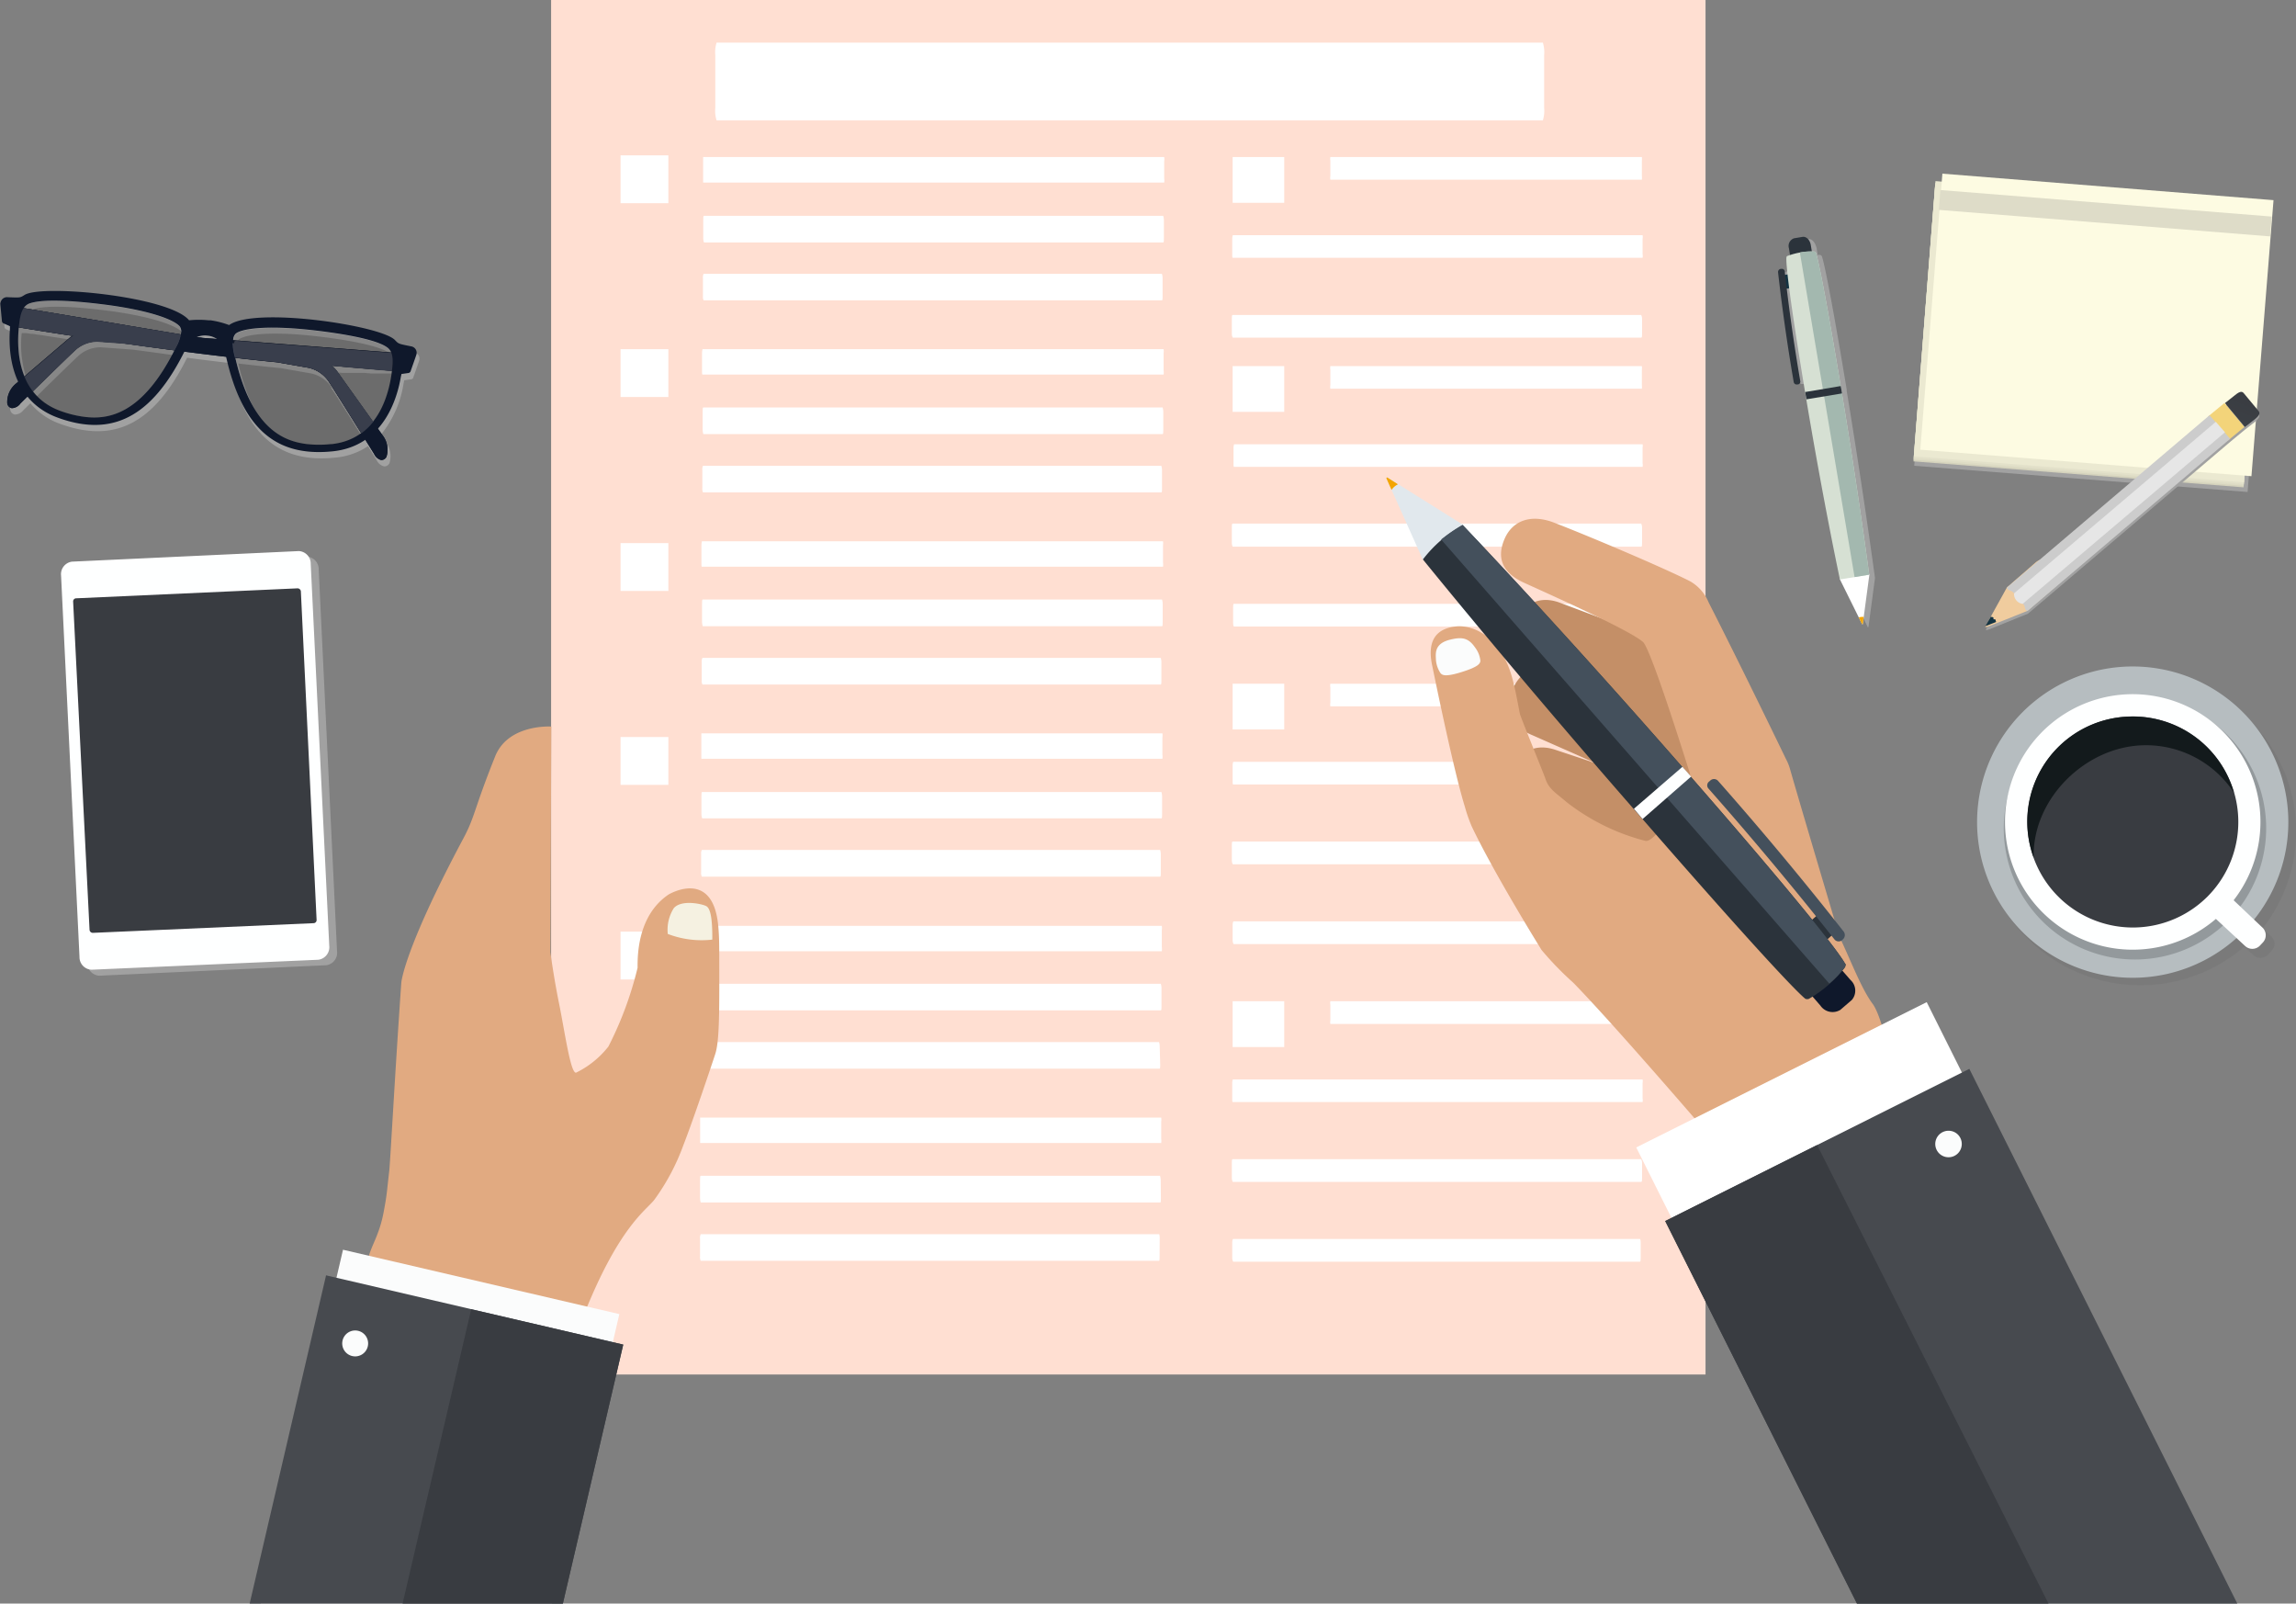 <svg xmlns="http://www.w3.org/2000/svg" xmlns:xlink="http://www.w3.org/1999/xlink" viewBox="0 0 230.47 160.92"><rect x="0" y="0" width="230.47" height="160.92" fill="#808080" stroke="none"/><defs><style>.cls-1{isolation:isolate;}.cls-2,.cls-3,.cls-9{mix-blend-mode:multiply;}.cls-3{fill:#7a7a7a;}.cls-4{fill:#b6bdc0;}.cls-5{fill:#93999c;}.cls-6{fill:#feffff;}.cls-7{fill:#393c41;}.cls-8{fill:#131a1c;}.cls-9{fill:#a1a1a1;}.cls-10{fill:#0f182b;}.cls-11{fill:#404657;}.cls-12{fill:#212121;opacity:0.2;mix-blend-mode:screen;}.cls-13{fill:#143443;}.cls-14{fill:#fff;}.cls-15{fill:#f3a500;}.cls-16{fill:#2b333b;}.cls-17{fill:#d6e0d3;}.cls-18{fill:#a3b8af;}.cls-19{fill:#d4d2bc;}.cls-20{fill:#dedcc5;}.cls-21{fill:#e3e1ca;}.cls-22{fill:#ebe9d1;}.cls-23{fill:#fdfbe2;}.cls-24{fill:#dedcc8;}.cls-25{fill:url(#linear-gradient);}.cls-26{fill:#f3d47a;}.cls-27{fill:#f0cc9e;}.cls-28{fill:#ccc;}.cls-29{fill:#e6e6e6;}.cls-30{fill:#ffdfd2;}.cls-31{fill:#e1aa81;}.cls-32{fill:#f5f1e1;}.cls-33{fill:#fbfcfc;}.cls-34{fill:#474a4f;}.cls-35{fill:#c48f67;}.cls-36{fill:#e1e8ed;}.cls-37{fill:#44505c;}</style><linearGradient id="linear-gradient" x1="-1546.4" y1="-960.83" x2="-1543.29" y2="-960.83" gradientTransform="translate(-1246.46 1183.15) rotate(112.67)" gradientUnits="userSpaceOnUse"><stop offset="0" stop-color="#393c41"/><stop offset="1" stop-color="#3c4045"/></linearGradient></defs><title>121212</title><g class="cls-1"><g id="_Р»РѕР№_1" data-name="вЂ”Р»РѕР№_1"><g class="cls-2"><path class="cls-3" d="M213.71,159.33a15.65,15.65,0,0,0,.78,22.23,16,16,0,0,0,21.45.53l.86.81a1.09,1.09,0,0,0,1.51,0l.33-.36a1,1,0,0,0,0-1.49l-.86-.81A15.68,15.68,0,0,0,236.09,159,15.91,15.91,0,0,0,213.71,159.33Z" transform="translate(-10.66 -87.09)"/></g><path class="cls-4" d="M236.06,180.35a15.62,15.62,0,1,1-.56-22.08A15.61,15.61,0,0,1,236.06,180.35Z" transform="translate(-10.66 -87.09)"/><path class="cls-5" d="M234.51,179.28a13.17,13.17,0,1,1-.48-18.63A13.17,13.17,0,0,1,234.51,179.28Z" transform="translate(-10.66 -87.09)"/><path class="cls-6" d="M237.75,180.16l-2.88-2.73a12.82,12.82,0,1,0-1.78,1.87L236,182a1.06,1.06,0,0,0,1.49,0l.33-.35A1.06,1.06,0,0,0,237.75,180.16Z" transform="translate(-10.66 -87.09)"/><path class="cls-7" d="M232.42,176.88a10.59,10.59,0,1,1-.39-15A10.6,10.6,0,0,1,232.42,176.88Z" transform="translate(-10.66 -87.09)"/><path class="cls-8" d="M224.36,159a10.53,10.53,0,0,0-9.56,14.16c-.16-5.81,5.07-11.07,10.89-11.28a10.57,10.57,0,0,1,9.21,4.75A10.57,10.57,0,0,0,224.36,159Z" transform="translate(-10.66 -87.09)"/><path class="cls-9" d="M52.26,122.45c-1.41-.28-1.32-.26-1.71-.66-1.44-1.46-14.08-3.35-16.63-1.49a8.37,8.37,0,0,0-1.88-.48h0l-.2,0h0a9.66,9.66,0,0,0-1.94,0c-2-2.42-14.75-3.62-16.5-2.55-.48.29-.39.3-1.82.23,0,0-.53,0-.64.65,0,.06.17,1.71.17,1.71a.29.29,0,0,0,.16.27l.65.28a2.26,2.26,0,0,1,0,.26,11,11,0,0,0,.85,5.37l-.2.18a2.34,2.34,0,0,0-.88,2,.56.56,0,0,0,.46.47,1.09,1.09,0,0,0,.85-.43l.71-.7a6.94,6.94,0,0,0,3.06,2.09c5.29,1.9,9.31.09,12.67-6.66,1.58.21,3,.38,4.19.52,1.65,7.35,5.1,10.08,10.7,9.5a7,7,0,0,0,3.27-1.15l.87,1.41a1.13,1.13,0,0,0,.73.62.56.56,0,0,0,.56-.34,2.39,2.39,0,0,0-.38-2.12l-.5-.7a10.65,10.65,0,0,0,2.29-5.16l.07-.32.71-.1a.27.27,0,0,0,.21-.22s.56-1.58.57-1.64A.64.64,0,0,0,52.26,122.45Zm-17.65-1.28c.73-.58,3.56-.86,8.22-.29,3.94.48,6.19,1.08,7,1.68a1.06,1.06,0,0,1,.4.53l-15.78-1.22h-.15a1.16,1.16,0,0,1,.05-.28A1,1,0,0,1,34.61,121.17Zm-2.86.17h0a2.12,2.12,0,0,1,1,.39l-1.22-.1-.89-.14A2.19,2.19,0,0,1,31.75,121.34Zm-17.89-3.18c1-.37,3.29-.42,7.23.06,4.66.57,7.34,1.53,7.91,2.27a.85.85,0,0,1,.12.45,1,1,0,0,1,0,.29L13.33,118.6A1.19,1.19,0,0,1,13.86,118.16Zm-1,2.36.18,0,.27,0,.46.07.19,0,.52.09h.08l3.74.58-.32.23-4.55,3.88h0A10.77,10.77,0,0,1,12.84,120.52Zm6.57,9a11.16,11.16,0,0,1-2.38-.59,5.85,5.85,0,0,1-2.77-2h0l.88-.87c1.2-1.17,2.58-2.52,3.26-3.16h0l.13-.12a3.32,3.32,0,0,1,2.22-.84l3.18.23h0l1.07.14,3.45.47C25.14,129.4,21.71,129.8,19.41,129.52Zm24.79,2.73a11.22,11.22,0,0,1-2.46,0c-2.3-.28-5.53-1.49-7.17-8.68,2.57.3,4,.44,4.2.45h0l3.13.55a3.32,3.32,0,0,1,2,1.35l0,.07,0,0,0,0,0,.05s0,0,0,0l0,0,0,0c0,.08.11.16.16.25v0l.06.09s0,0,0,0c.73,1.14,1.92,3,2.83,4.51A6,6,0,0,1,44.2,132.25ZM48.37,130h0l-3.64-5.11a2.41,2.41,0,0,0-.41-.44l.71.06h.18l.47,0,.24,0,.43,0,.24,0,.48,0h.19l.67.06.21,0,.47,0,.27,0,.43,0,.28,0,.45,0,.26,0h0a10.65,10.65,0,0,1-1.94,5Z" transform="translate(-10.66 -87.09)"/><path class="cls-10" d="M11.85,128.05a.57.57,0,0,1-.46-.47,2.37,2.37,0,0,1,.88-2l5.4-4.61a4.1,4.1,0,0,1,2.55-.81l30.71,2.38-.22,1.82c-16.57-1.32-27.07-2.78-27.07-2.78l-3.17-.23a3.32,3.32,0,0,0-2.23.84c-1.2,1.11-5.49,5.35-5.53,5.39A1.11,1.11,0,0,1,11.85,128.05Z" transform="translate(-10.66 -87.09)"/><path class="cls-10" d="M48.91,133.25a.56.56,0,0,0,.55-.34,2.36,2.36,0,0,0-.38-2.12l-4.64-6.51a4,4,0,0,0-2.28-1.4L11.78,117.8l-.13,2c16.41,2.7,26.85,3.65,26.85,3.65l3.14.55a3.3,3.3,0,0,1,2,1.35c.89,1.36,4.55,7.25,4.58,7.3A1.08,1.08,0,0,0,48.91,133.25Z" transform="translate(-10.66 -87.09)"/><path class="cls-10" d="M11.85,128.05a.57.57,0,0,1-.46-.47,2.37,2.37,0,0,1,.88-2l5.4-4.61a4.1,4.1,0,0,1,2.55-.81l30.71,2.38-.22,1.82c-16.57-1.32-27.07-2.78-27.07-2.78l-3.17-.23a3.32,3.32,0,0,0-2.23.84c-1.2,1.11-5.49,5.35-5.53,5.39A1.11,1.11,0,0,1,11.85,128.05Z" transform="translate(-10.66 -87.09)"/><path class="cls-10" d="M48.91,133.25a.56.56,0,0,0,.55-.34,2.36,2.36,0,0,0-.38-2.12l-4.64-6.51a4,4,0,0,0-2.28-1.4L11.78,117.8l-.13,2c16.41,2.7,26.85,3.65,26.85,3.65l3.14.55a3.3,3.3,0,0,1,2,1.35c.89,1.36,4.55,7.25,4.58,7.3A1.08,1.08,0,0,0,48.91,133.25Z" transform="translate(-10.66 -87.09)"/><path class="cls-11" d="M33.74,122.82c4.44.48,10.2,1,17,1.58l.22-1.82-16.73-1.3Z" transform="translate(-10.66 -87.09)"/><path class="cls-11" d="M29.37,120.74,11.78,117.8l-.13,2c6.93,1.14,12.79,2,17.25,2.54Z" transform="translate(-10.66 -87.09)"/><path class="cls-10" d="M52,121.86c-1.4-.28-1.32-.26-1.71-.66-1.44-1.46-14.07-3.35-16.63-1.49a9,9,0,0,0-1.87-.48h0l-.21,0h0a9.66,9.66,0,0,0-1.94,0c-2-2.42-14.74-3.62-16.5-2.55-.47.29-.39.29-1.81.23,0,0-.54,0-.64.65,0,.06.16,1.71.16,1.71a.3.3,0,0,0,.16.27l.65.28v.26c-.16,2-.08,7.17,4.85,8.94,5.33,1.92,9.37.05,12.75-6.83a2.06,2.06,0,0,1,2.23-1.42h0a2,2,0,0,1,1.82,1.91c1.63,7.5,5.1,10.28,10.74,9.7,5.15-.53,6.49-5.39,6.84-7.44l.07-.32.71-.1a.28.28,0,0,0,.22-.22s.56-1.58.57-1.64A.65.65,0,0,0,52,121.86ZM28.29,122c-3.36,6.8-6.84,7.21-9.16,6.92a11.1,11.1,0,0,1-2.39-.59c-4.77-1.71-4.35-7.13-4.15-8.78.12-1,.36-1.74,1-2,1-.37,3.3-.42,7.23.06,4.67.57,7.34,1.53,7.91,2.27a1,1,0,0,1,.13.45A4,4,0,0,1,28.29,122Zm15.62,9.65a11.22,11.22,0,0,1-2.46,0c-2.32-.29-5.6-1.52-7.23-8.92a4,4,0,0,1-.13-1.75,1,1,0,0,1,.23-.41c.73-.58,3.56-.86,8.22-.29,3.94.48,6.2,1.08,7,1.68.55.39.6,1.17.48,2.17C49.85,125.78,49,131.14,43.91,131.66Z" transform="translate(-10.66 -87.09)"/><path class="cls-11" d="M41.64,124a3.3,3.3,0,0,1,2,1.35c.55.83,2.13,3.37,3.29,5.22a6.3,6.3,0,0,0,1.2-1.16l-3.65-5.11a4,4,0,0,0-2.28-1.4L34,121.52a6.66,6.66,0,0,0,.18,1.22l.06.24c2.73.32,4.22.45,4.22.45Z" transform="translate(-10.66 -87.09)"/><path class="cls-11" d="M20.47,121.39l3.17.23s1.61.22,4.55.57a1.62,1.62,0,0,0,.1-.18,5.57,5.57,0,0,0,.47-1.15l-8.54-.66a4.1,4.1,0,0,0-2.55.81l-4.55,3.88a6.1,6.1,0,0,0,.85,1.48c1.38-1.35,3.49-3.41,4.27-4.14A3.32,3.32,0,0,1,20.47,121.39Z" transform="translate(-10.66 -87.09)"/><path class="cls-12" d="M49.57,122c-.83-.6-3.09-1.2-7-1.68-4.66-.57-7.49-.29-8.22.29a1,1,0,0,0-.23.41,4,4,0,0,0,.13,1.75c1.63,7.4,4.91,8.63,7.23,8.92a11.22,11.22,0,0,0,2.46,0c5-.52,5.94-5.88,6.14-7.52C50.17,123.14,50.12,122.36,49.57,122Z" transform="translate(-10.66 -87.09)"/><path class="cls-12" d="M28.71,119.9c-.57-.74-3.24-1.7-7.91-2.27-3.93-.48-6.27-.43-7.23-.06-.62.25-.86,1-1,2-.2,1.65-.62,7.07,4.15,8.78a11.1,11.1,0,0,0,2.39.59c2.32.29,5.8-.12,9.16-6.92a4,4,0,0,0,.55-1.66A1,1,0,0,0,28.71,119.9Z" transform="translate(-10.66 -87.09)"/><path class="cls-9" d="M44.49,182.51l-1.84-38.28a1.27,1.27,0,0,0-1.22-1.29L18.68,144a1.24,1.24,0,0,0-1.1,1.39l1.85,38.28A1.27,1.27,0,0,0,20.65,185l22.75-1.05A1.26,1.26,0,0,0,44.49,182.51Z" transform="translate(-10.66 -87.09)"/><path class="cls-6" d="M16.79,144.85a1.27,1.27,0,0,1,1.1-1.4l22.76-1.06a1.26,1.26,0,0,1,1.2,1.29L43.71,182a1.27,1.27,0,0,1-1.1,1.4l-22.75,1a1.26,1.26,0,0,1-1.22-1.28Z" transform="translate(-10.66 -87.09)"/><path class="cls-7" d="M18,147.44a.31.31,0,0,1,.31-.31l22.2-1a.34.34,0,0,1,.35.28l1.58,33a.31.31,0,0,1-.31.32L20,180.7a.33.33,0,0,1-.35-.28Z" transform="translate(-10.66 -87.09)"/><path class="cls-9" d="M192.14,111.1l-.86.14a.81.81,0,0,0-.51,1l.11.69a.77.77,0,0,0-.24.11s-.12.08-.1.14a7.57,7.57,0,0,0,.1,1.7l-.25,0c0-.1,0-.2,0-.3a.28.28,0,0,0-.34-.25H190a.34.34,0,0,0-.27.35c.43,3.67.89,7,1.52,10.69a.3.3,0,0,0,.35.25s0,0,.07,0a.28.28,0,0,0,.24-.34c-.53-3.08-.93-5.9-1.3-9l.25,0c.25,2,.72,5.18,1.59,10.42l.12.73h0c1.77,10.59,3.32,17.79,3.37,18.08a.07.07,0,0,0,0,.06l2.18,4.4c0,.08.09.07.1,0l.65-4.87s0,0,0,0h0s-1.14-8.52-2.84-18.78l0-.14h0c-2.11-12.73-2.5-13.39-2.5-13.39s-.08-.09-.14-.11a.91.91,0,0,0-.27,0l-.11-.69C192.87,111.39,192.51,111,192.14,111.1Z" transform="translate(-10.66 -87.09)"/><rect class="cls-13" x="189.61" y="114.64" width="0.81" height="1.39" transform="translate(-26.76 -54.96) rotate(-9.27)"/><path class="cls-14" d="M198.14,144.66a.12.12,0,0,1,.16.14l-.65,4.87c0,.1-.05.1-.1,0l-2.18-4.4c-.05-.1,0-.17.1-.2Z" transform="translate(-10.66 -87.09)"/><path class="cls-15" d="M197.73,149l-.08.66c0,.1-.05.1-.1,0l-.31-.61A1.26,1.26,0,0,1,197.73,149Z" transform="translate(-10.66 -87.09)"/><path class="cls-16" d="M190.23,112a.81.81,0,0,1,.52-1l.85-.14c.36-.06.73.29.82.79l.38,2.33a.82.82,0,0,1-.51,1l-.87.14c-.36.06-.74-.29-.81-.78Z" transform="translate(-10.66 -87.09)"/><path class="cls-17" d="M198.29,144.76s-1.13-8.57-2.85-18.86c-2.12-12.79-2.51-13.47-2.51-13.47s-.07-.08-.14-.1a6.88,6.88,0,0,0-2.69.44c-.06,0-.12.08-.12.16s-.23.83,1.87,13.5c1.86,11.19,3.5,18.81,3.5,18.81Z" transform="translate(-10.66 -87.09)"/><path class="cls-18" d="M196.82,145l1.47-.24s-1.13-8.57-2.85-18.86c-2.12-12.79-2.51-13.47-2.51-13.47s-.07-.08-.14-.1a5.18,5.18,0,0,0-1.46.1Z" transform="translate(-10.66 -87.09)"/><polygon class="cls-16" points="184.9 39.48 181.33 40.07 181.2 39.34 184.77 38.74 184.9 39.48"/><path class="cls-16" d="M191.37,125.33a.28.28,0,0,1-.25.34s0,0-.06,0a.3.3,0,0,1-.35-.25q-.94-5.46-1.57-11a.32.32,0,0,1,.27-.35h.06a.29.29,0,0,1,.34.25Q190.43,119.88,191.37,125.33Z" transform="translate(-10.66 -87.09)"/><polygon class="cls-9" points="225.61 49.37 227.65 23.59 227.75 22.14 227.85 20.98 194.39 18.35 194.3 19.51 194.18 20.96 192.15 46.74 225.61 49.37"/><rect class="cls-19" x="206.54" y="104.28" width="27.71" height="33.24" transform="translate(71.91 244.02) rotate(-85.5)"/><rect class="cls-20" x="206.55" y="104.11" width="27.7" height="33.24" transform="translate(72.08 243.89) rotate(-85.5)"/><rect class="cls-21" x="206.56" y="103.95" width="27.7" height="33.24" transform="translate(72.26 243.74) rotate(-85.5)"/><rect class="cls-22" x="206.58" y="103.77" width="27.7" height="33.24" transform="translate(72.45 243.59) rotate(-85.5)"/><rect class="cls-23" x="206.6" y="103.58" width="27.7" height="33.24" transform="matrix(0.08, -1, 1, 0.08, 72.65, 243.44)"/><rect class="cls-24" x="220.33" y="92.39" width="1.99" height="33.26" transform="matrix(0.08, -1, 1, 0.08, 84.6, 234)"/><path class="cls-9" d="M210.08,150.32l.32-.1,3.83-1.55h0l20.33-17.27h0l1.43-1.18,1-.78c.55-.45.51-.67.36-.84l-1.47-1.78c-.15-.17-.35-.24-.89.21l-1,.79-1.5,1.22h0l-.14.12h0L215.05,143.9l0,0-.27.22-2.57,2.19s-.91,1.63-1.58,2.85h0c-.07.11-.14.25-.44.75-.16.27-.21.38-.18.4h.09Z" transform="translate(-10.66 -87.09)"/><path class="cls-25" d="M234,127.54l1-.79c.54-.45.74-.38.89-.2l1.47,1.77c.15.17.19.39-.36.84l-1,.78Z" transform="translate(-10.66 -87.09)"/><polygon class="cls-26" points="221.64 41.8 223.65 44.2 225.29 42.85 223.29 40.44 221.64 41.8"/><path class="cls-27" d="M217.23,144.8c.26.3.11.85-.32,1.22l-2.23,1.92-.51.45s-3.41,1.38-4.1,1.62l-.14,0c.43-.81,2.2-4,2.2-4a5.45,5.45,0,0,0,.54-.46l2.3-2c.43-.38.89-.41,1.14-.11Z" transform="translate(-10.66 -87.09)"/><path class="cls-28" d="M234.52,131.12l-20.33,17.27c-.37,0-.19-.62-.5-.71.51-.82.18-1.58-.91-1.06-.07-.31-.69-.22-.65-.58l20.32-17.28Z" transform="translate(-10.66 -87.09)"/><path class="cls-29" d="M213.69,147.69,234,130.47l-.92-1.05-20.25,17.21A1,1,0,0,0,213.69,147.69Z" transform="translate(-10.66 -87.09)"/><path class="cls-13" d="M210.11,149.64l.44-.75a.23.23,0,0,0,0,.12s0,0,0,0a.14.14,0,0,0,.11,0,.13.13,0,0,1,.11.11.26.26,0,0,0,0,.12l0,0s.08,0,.13,0,.1.07.09.12a.22.22,0,0,0,0,.11v0s.07,0,.11,0-.34.14-.82.33a1.2,1.2,0,0,1-.41.11S210,149.9,210.11,149.64Z" transform="translate(-10.66 -87.09)"/><rect class="cls-30" x="55.32" width="115.88" height="137.93"/><path class="cls-14" d="M165.66,97.91a3.23,3.23,0,0,1-.13,1.26H82.59a3.23,3.23,0,0,1-.13-1.26V92.63a3.23,3.23,0,0,1,.13-1.26h82.94a3.23,3.23,0,0,1,.13,1.26Z" transform="translate(-10.66 -87.09)"/><path class="cls-14" d="M175.54,110.69H134.41s-.06.16-.06.36v1.54c0,.2,0,.37.06.37h41.13a1,1,0,0,0,0-.37v-1.54A.88.88,0,0,0,175.54,110.69Z" transform="translate(-10.66 -87.09)"/><path class="cls-14" d="M175.47,102.85H144.2a.88.88,0,0,0,0,.36v1.54a1,1,0,0,0,0,.37h31.27a1.85,1.85,0,0,0,0-.37v-1.54A1.71,1.71,0,0,0,175.47,102.85Z" transform="translate(-10.66 -87.09)"/><path class="cls-14" d="M139.57,102.85h-5.18v4.59h5.18v-4.59Z" transform="translate(-10.66 -87.09)"/><path class="cls-14" d="M175.49,120.61c0,.19,0,.36-.09.36h-41s-.09-.17-.09-.36v-1.55c0-.2,0-.36.09-.36h41s.09.16.09.36Z" transform="translate(-10.66 -87.09)"/><path class="cls-14" d="M175.54,131.67h-41s-.06.16-.06.36v1.54c0,.2,0,.37.06.37h41a1,1,0,0,0,0-.37V132A.88.88,0,0,0,175.54,131.67Z" transform="translate(-10.66 -87.09)"/><path class="cls-14" d="M175.47,123.83H144.2a.88.88,0,0,0,0,.36v1.54a1,1,0,0,0,0,.37h31.27a1.85,1.85,0,0,0,0-.37v-1.54A1.71,1.71,0,0,0,175.47,123.83Z" transform="translate(-10.66 -87.09)"/><path class="cls-14" d="M139.57,123.83h-5.18v4.59h5.18v-4.59Z" transform="translate(-10.66 -87.09)"/><path class="cls-14" d="M175.49,141.59c0,.19,0,.36-.09.36h-41s-.09-.17-.09-.36V140c0-.2,0-.37.09-.37h41s.09.17.09.37Z" transform="translate(-10.66 -87.09)"/><path class="cls-14" d="M175.35,149.59c0,.21,0,.37-.09.37H134.53c-.05,0-.09-.16-.09-.37v-1.54c0-.2,0-.37.09-.37h40.73c.06,0,.09.17.09.37Z" transform="translate(-10.66 -87.09)"/><path class="cls-14" d="M175.54,163.54H134.45s-.06.16-.06.36v1.54c0,.2,0,.37.06.37h41.09a1,1,0,0,0,0-.37V163.9A.88.88,0,0,0,175.54,163.54Z" transform="translate(-10.66 -87.09)"/><path class="cls-14" d="M175.47,155.7H144.2a.88.88,0,0,0,0,.36v1.54a1,1,0,0,0,0,.37h31.27a1.85,1.85,0,0,0,0-.37v-1.54A1.71,1.71,0,0,0,175.47,155.7Z" transform="translate(-10.66 -87.09)"/><path class="cls-14" d="M139.57,155.7h-5.18v4.59h5.18V155.7Z" transform="translate(-10.66 -87.09)"/><path class="cls-14" d="M175.49,173.45c0,.2,0,.37-.09.37h-41s-.09-.17-.09-.37v-1.54c0-.2,0-.37.09-.37h41s.09.17.09.37Z" transform="translate(-10.66 -87.09)"/><path class="cls-14" d="M175.35,181.46c0,.2,0,.37-.09.37H134.48s-.09-.17-.09-.37v-1.55c0-.19.05-.36.09-.36h40.78c.06,0,.09.17.09.36Z" transform="translate(-10.66 -87.09)"/><path class="cls-14" d="M175.54,195.41H134.41s-.06.16-.06.36v1.54c0,.2,0,.37.06.37h41.13a1,1,0,0,0,0-.37v-1.54A.88.88,0,0,0,175.54,195.41Z" transform="translate(-10.66 -87.09)"/><path class="cls-14" d="M175.47,187.56H144.2a1,1,0,0,0,0,.37v1.54a1,1,0,0,0,0,.37h31.27a1.85,1.85,0,0,0,0-.37v-1.54A1.85,1.85,0,0,0,175.47,187.56Z" transform="translate(-10.66 -87.09)"/><path class="cls-14" d="M139.57,187.56h-5.18v4.6h5.18v-4.6Z" transform="translate(-10.66 -87.09)"/><path class="cls-14" d="M175.49,205.32c0,.2,0,.37-.09.37h-41s-.09-.17-.09-.37v-1.54c0-.2,0-.37.09-.37h41s.09.17.09.37Z" transform="translate(-10.66 -87.09)"/><path class="cls-14" d="M175.35,213.33c0,.21,0,.37-.09.37H134.44s-.09-.16-.09-.37v-1.54c0-.21.05-.37.09-.37h40.82c.06,0,.09.16.09.37Z" transform="translate(-10.66 -87.09)"/><path class="cls-14" d="M127.34,160.68H81.06s0,.19,0,.41v1.73c0,.22,0,.41,0,.41h46.28a1.33,1.33,0,0,0,0-.41v-1.73A1.33,1.33,0,0,0,127.34,160.68Z" transform="translate(-10.66 -87.09)"/><path class="cls-14" d="M127.31,168.78c0,.23,0,.43-.07.43H81.14s-.07-.2-.07-.43V167c0-.24,0-.43.07-.43h46.1s.07.19.07.43Z" transform="translate(-10.66 -87.09)"/><path class="cls-14" d="M127.18,174.63c0,.24,0,.43-.07.43h-46a.8.8,0,0,1-.07-.43v-1.82a.83.83,0,0,1,.07-.43h46s.07.2.07.43Z" transform="translate(-10.66 -87.09)"/><rect class="cls-14" x="62.29" y="73.96" width="4.8" height="4.8"/><path class="cls-14" d="M127.4,141.41H81.12s-.05.18-.05.4v1.73c0,.23,0,.42.05.42H127.4a1.37,1.37,0,0,0,0-.42v-1.73A1.24,1.24,0,0,0,127.4,141.41Z" transform="translate(-10.66 -87.09)"/><path class="cls-14" d="M127.37,149.5c0,.23,0,.43-.07.43H81.2s-.07-.2-.07-.43v-1.81c0-.24,0-.44.07-.44h46.1s.07.2.07.44Z" transform="translate(-10.66 -87.09)"/><path class="cls-14" d="M127.24,155.35c0,.24,0,.43-.07.43h-46a.8.8,0,0,1-.07-.43v-1.82a.78.78,0,0,1,.07-.42h46s.07.19.07.42Z" transform="translate(-10.66 -87.09)"/><rect class="cls-14" x="62.29" y="54.5" width="4.8" height="4.8"/><path class="cls-14" d="M127.28,180H81s0,.18,0,.41v1.73c0,.22,0,.41,0,.41h46.28a1.33,1.33,0,0,0,0-.41v-1.73A1.28,1.28,0,0,0,127.28,180Z" transform="translate(-10.66 -87.09)"/><path class="cls-14" d="M127.25,188.06c0,.22,0,.42-.07.42H81.08s-.07-.2-.07-.42v-1.82c0-.24,0-.43.07-.43h46.1s.07.19.07.43Z" transform="translate(-10.66 -87.09)"/><path class="cls-14" d="M127.12,193.9c0,.24,0,.43-.07.43H81a.8.8,0,0,1-.07-.43v-1.81a.8.8,0,0,1,.07-.43h46s.07.19.07.43Z" transform="translate(-10.66 -87.09)"/><rect class="cls-14" x="62.29" y="93.49" width="4.8" height="4.8"/><path class="cls-14" d="M127.22,199.24H80.94s0,.18,0,.41v1.72c0,.23,0,.42,0,.42h46.28a1.37,1.37,0,0,0,0-.42v-1.72A1.28,1.28,0,0,0,127.22,199.24Z" transform="translate(-10.66 -87.09)"/><path class="cls-14" d="M127.19,207.33c0,.23,0,.43-.07.43H81s-.07-.2-.07-.43v-1.81c0-.24,0-.44.07-.44h46.1s.07.2.07.44Z" transform="translate(-10.66 -87.09)"/><path class="cls-14" d="M127.06,213.18c0,.24,0,.43-.07.43H81a.8.8,0,0,1-.07-.43v-1.81a.8.8,0,0,1,.07-.43h46c.05,0,.07.19.07.43Z" transform="translate(-10.66 -87.09)"/><rect class="cls-14" x="62.29" y="113.03" width="4.8" height="4.8"/><path class="cls-14" d="M127.46,122.13H81.18s-.05.18-.05.41v1.73c0,.22,0,.41.05.41h46.28a1.33,1.33,0,0,0,0-.41v-1.73A1.28,1.28,0,0,0,127.46,122.13Z" transform="translate(-10.66 -87.09)"/><path class="cls-14" d="M127.43,130.22c0,.23,0,.43-.07.43H81.26s-.07-.2-.07-.43v-1.81c0-.24,0-.43.07-.43h46.1s.07.19.07.43Z" transform="translate(-10.66 -87.09)"/><path class="cls-14" d="M127.3,136.07c0,.24,0,.43-.07.43h-46a.8.8,0,0,1-.07-.43v-1.81a.8.8,0,0,1,.07-.43h46s.07.19.07.43Z" transform="translate(-10.66 -87.09)"/><rect class="cls-14" x="62.29" y="35.04" width="4.8" height="4.8"/><path class="cls-14" d="M127.52,102.85H81.24s0,.18,0,.41V105c0,.22,0,.41,0,.41h46.28a1.33,1.33,0,0,0,0-.41v-1.73A1.28,1.28,0,0,0,127.52,102.85Z" transform="translate(-10.66 -87.09)"/><path class="cls-14" d="M127.49,111c0,.23,0,.42-.07.42H81.32s-.07-.19-.07-.42v-1.82c0-.24,0-.43.07-.43h46.1s.07.19.07.43Z" transform="translate(-10.66 -87.09)"/><path class="cls-14" d="M127.36,116.8c0,.24,0,.43-.07.43h-46a.8.8,0,0,1-.07-.43V115a.8.8,0,0,1,.07-.43h46s.07.19.07.43Z" transform="translate(-10.66 -87.09)"/><rect class="cls-14" x="62.29" y="15.59" width="4.8" height="4.8"/><path class="cls-31" d="M69.07,219.54c3.67-9.42,6.49-11,7.29-12.08a22,22,0,0,0,2.88-5.41c.92-2.34,2.73-7.7,3.21-9.17.39-1.17.42-3.71.41-8,0-3.07,0-3.74-.1-4.84-.52-5.89-5-3.18-5-3.18-2.94,2-3.12,5.69-3.1,7.34a35.52,35.52,0,0,1-2.93,7.91,9.33,9.33,0,0,1-3.24,2.62c-.56.13-1.16-4.26-1.74-7.08-.53-2.63-.84-5-.84-5L66,160s-4.33-.29-5.64,3c-2.15,5.36-2,6-3.18,8.21-6.06,11.35-6.24,14.52-6.24,14.52-.63,9-1.1,17.91-1.21,18.88-.25,2.13-.21,2.24-.52,3.9-.45,2.57-1.28,3.48-1.63,5a28.4,28.4,0,0,0-.94,7C52.85,219.92,69.07,219.54,69.07,219.54Z" transform="translate(-10.66 -87.09)"/><path class="cls-32" d="M82.16,181.38a9.5,9.5,0,0,1-4.47-.57,4.06,4.06,0,0,1,.6-2.58c.78-.93,3-.4,3.3-.19S82.18,178.9,82.16,181.38Z" transform="translate(-10.66 -87.09)"/><polygon class="cls-33" points="55.4 160.92 62.17 131.87 34.43 125.41 26.16 160.92 55.4 160.92"/><polygon class="cls-34" points="56.5 160.92 62.56 134.93 32.73 127.98 25.06 160.92 56.5 160.92"/><polygon class="cls-7" points="56.5 160.92 62.56 134.93 47.3 131.38 40.41 160.92 56.5 160.92"/><path class="cls-33" d="M47.58,222.19a1.3,1.3,0,1,1-1-1.56A1.3,1.3,0,0,1,47.58,222.19Z" transform="translate(-10.66 -87.09)"/><path class="cls-35" d="M196.74,199.65l-4.92-18.83a4.36,4.36,0,0,0-.45-1.11l-8.44-17.42a3.6,3.6,0,0,0-1.42-1.64s-.34-.17-.45-.21l-13.88-6.13c-2.37-1-4,.3-4.76,2.09s-.44,3.38,1.93,4.41L177,166.4l-.84,23.85,13.67,11.17c.65,2.51,2.71,4.17,4.6,3.69S197.38,202.17,196.74,199.65Z" transform="translate(-10.66 -87.09)"/><path class="cls-35" d="M200.43,204.69l-6.67-18.29a4.29,4.29,0,0,0-.55-1.07l-10-16.55a3.63,3.63,0,0,0-1.57-1.49l-.47-.17-14.39-4.79c-2.46-.82-4,.67-4.55,2.52s-.12,3.4,2.35,4.22l13.16,4.37,2.05,21,14,12.66c.88,2.44,3.09,3.9,4.93,3.23S201.31,207.13,200.43,204.69Z" transform="translate(-10.66 -87.09)"/><path class="cls-35" d="M196.93,192.45l-7.17-22.73a4.42,4.42,0,0,0-.52-1.09l-5.83-14a3.67,3.67,0,0,0-1.51-1.56s-.36-.15-.47-.18l-14.2-5.32c-2.43-.9-4,.54-4.64,2.36s-.24,3.4,2.18,4.3l13,4.84.53,23.86,14.3,10.36c.79,2.47,3,4,4.81,3.41S197.72,194.92,196.93,192.45Z" transform="translate(-10.66 -87.09)"/><path class="cls-31" d="M194.22,179.41s-9.28-19.51-13.4-16.79c.15,2.17-3.72,9.14-5,8.85a21.52,21.52,0,0,1-7.92-3.9c-1.08-.93-1.76-1.29-2.1-2.3-.19-.56-2.49-6.19-2.57-6.53-.11-.5-.43-2.39-.76-3.56-1.06-4-3.77-5.46-5.74-5.22s-2.85,1.49-2.29,4c0,0,2.08,10.29,3.26,14.08a15.22,15.22,0,0,0,.7,2c2.25,4.74,7,12.38,7,12.38a31.29,31.29,0,0,0,3.18,3.28c4.14,4.24,13.65,15.32,13.65,15.32,1.22,1.08,6.82,13.68,6.82,13.68l13.46-6.61s-.45-6.4-.64-7.34c-.68-3.25-1.89-11.09-3.24-12.93C197,185.64,195.4,180.45,194.22,179.41Z" transform="translate(-10.66 -87.09)"/><path class="cls-33" d="M159.26,153.41a2.61,2.61,0,0,0-.53-1.34c-.68-1-1.35-1.07-2.47-.8-1.46.35-1.51,1.16-1.47,1.86a2.76,2.76,0,0,0,.49,1.54c.15.13.37.39,2-.11C159.12,154,159.23,153.66,159.26,153.41Z" transform="translate(-10.66 -87.09)"/><path class="cls-31" d="M196.93,186.55s-5.39-18.08-6.56-22.18a5,5,0,0,0-.44-1.12s-4.49-9.3-7.76-15.71a4.35,4.35,0,0,0-1.86-2.12c-2.58-1.32-10-4.47-13.62-5.87-2.42-.94-4.23-.17-5,1.61s-.38,3.36,2,4.43c3.21,1.46,10.57,4.76,11.89,5.92,1,.89,6.15,17.83,6.15,17.83l6.72,17.26c.61,2.52,2.65,4.21,4.55,3.75S197.54,189.08,196.93,186.55Z" transform="translate(-10.66 -87.09)"/><polygon class="cls-16" points="181.58 92.57 182.66 91.63 184.28 93.5 183.2 94.47 181.58 92.57"/><path class="cls-36" d="M153.81,143.23a.21.21,0,0,1-.37-.07l-3.58-8c-.08-.16,0-.21.13-.12l7.41,4.64a.22.22,0,0,1,.06.38Z" transform="translate(-10.66 -87.09)"/><path class="cls-15" d="M150.34,136.25l-.48-1.08c-.08-.16,0-.21.13-.12l1,.64A1.68,1.68,0,0,0,150.34,136.25Z" transform="translate(-10.66 -87.09)"/><path class="cls-10" d="M196.41,185.43a1.44,1.44,0,0,1,.14,2l-1.16,1a1.48,1.48,0,0,1-2-.43l-2.76-3.18a1.46,1.46,0,0,1-.15-2l1.17-1a1.48,1.48,0,0,1,2,.44Z" transform="translate(-10.66 -87.09)"/><path class="cls-16" d="M153.49,143.23c.81,1,9.73,12,22,26,15.18,17.43,16.41,18.1,16.41,18.1s.18.05.32,0a12.28,12.28,0,0,0,3.66-3.2c0-.1.11-.23,0-.33s-.43-1.48-15.49-18.75c-13.29-15.23-22.9-25.26-22.9-25.26A12.77,12.77,0,0,0,153.49,143.23Z" transform="translate(-10.66 -87.09)"/><path class="cls-37" d="M194.28,185.79a8.05,8.05,0,0,0,1.58-1.69c0-.1.11-.23,0-.33s-.43-1.48-15.49-18.75c-13.29-15.23-22.9-25.26-22.9-25.26a16.73,16.73,0,0,0-2.15,1.47C157.68,143.92,194.28,185.79,194.28,185.79Z" transform="translate(-10.66 -87.09)"/><polygon class="cls-6" points="164.01 81.16 168.88 76.95 169.75 77.93 164.88 82.19 164.01 81.16"/><path class="cls-37" d="M182.17,166.24a.48.48,0,0,1,.06-.73l.09-.08a.55.55,0,0,1,.78,0q6.54,7.4,12.63,15.15a.58.58,0,0,1-.1.79s0,0-.07.07a.54.54,0,0,1-.75-.07C190.75,176.23,186.52,171.17,182.17,166.24Z" transform="translate(-10.66 -87.09)"/><rect class="cls-14" x="175.27" y="194.47" width="32.6" height="9.4" transform="translate(-79.5 19.61) rotate(-26.57)"/><polygon class="cls-34" points="224.58 160.92 197.68 107.26 167.15 122.53 186.4 160.92 224.58 160.92"/><polygon class="cls-7" points="205.63 160.92 182.4 114.9 167.15 122.53 186.4 160.92 205.63 160.92"/><path class="cls-33" d="M207.58,201.89a1.33,1.33,0,1,1-1.32-1.33A1.32,1.32,0,0,1,207.58,201.89Z" transform="translate(-10.66 -87.09)"/></g></g></svg>